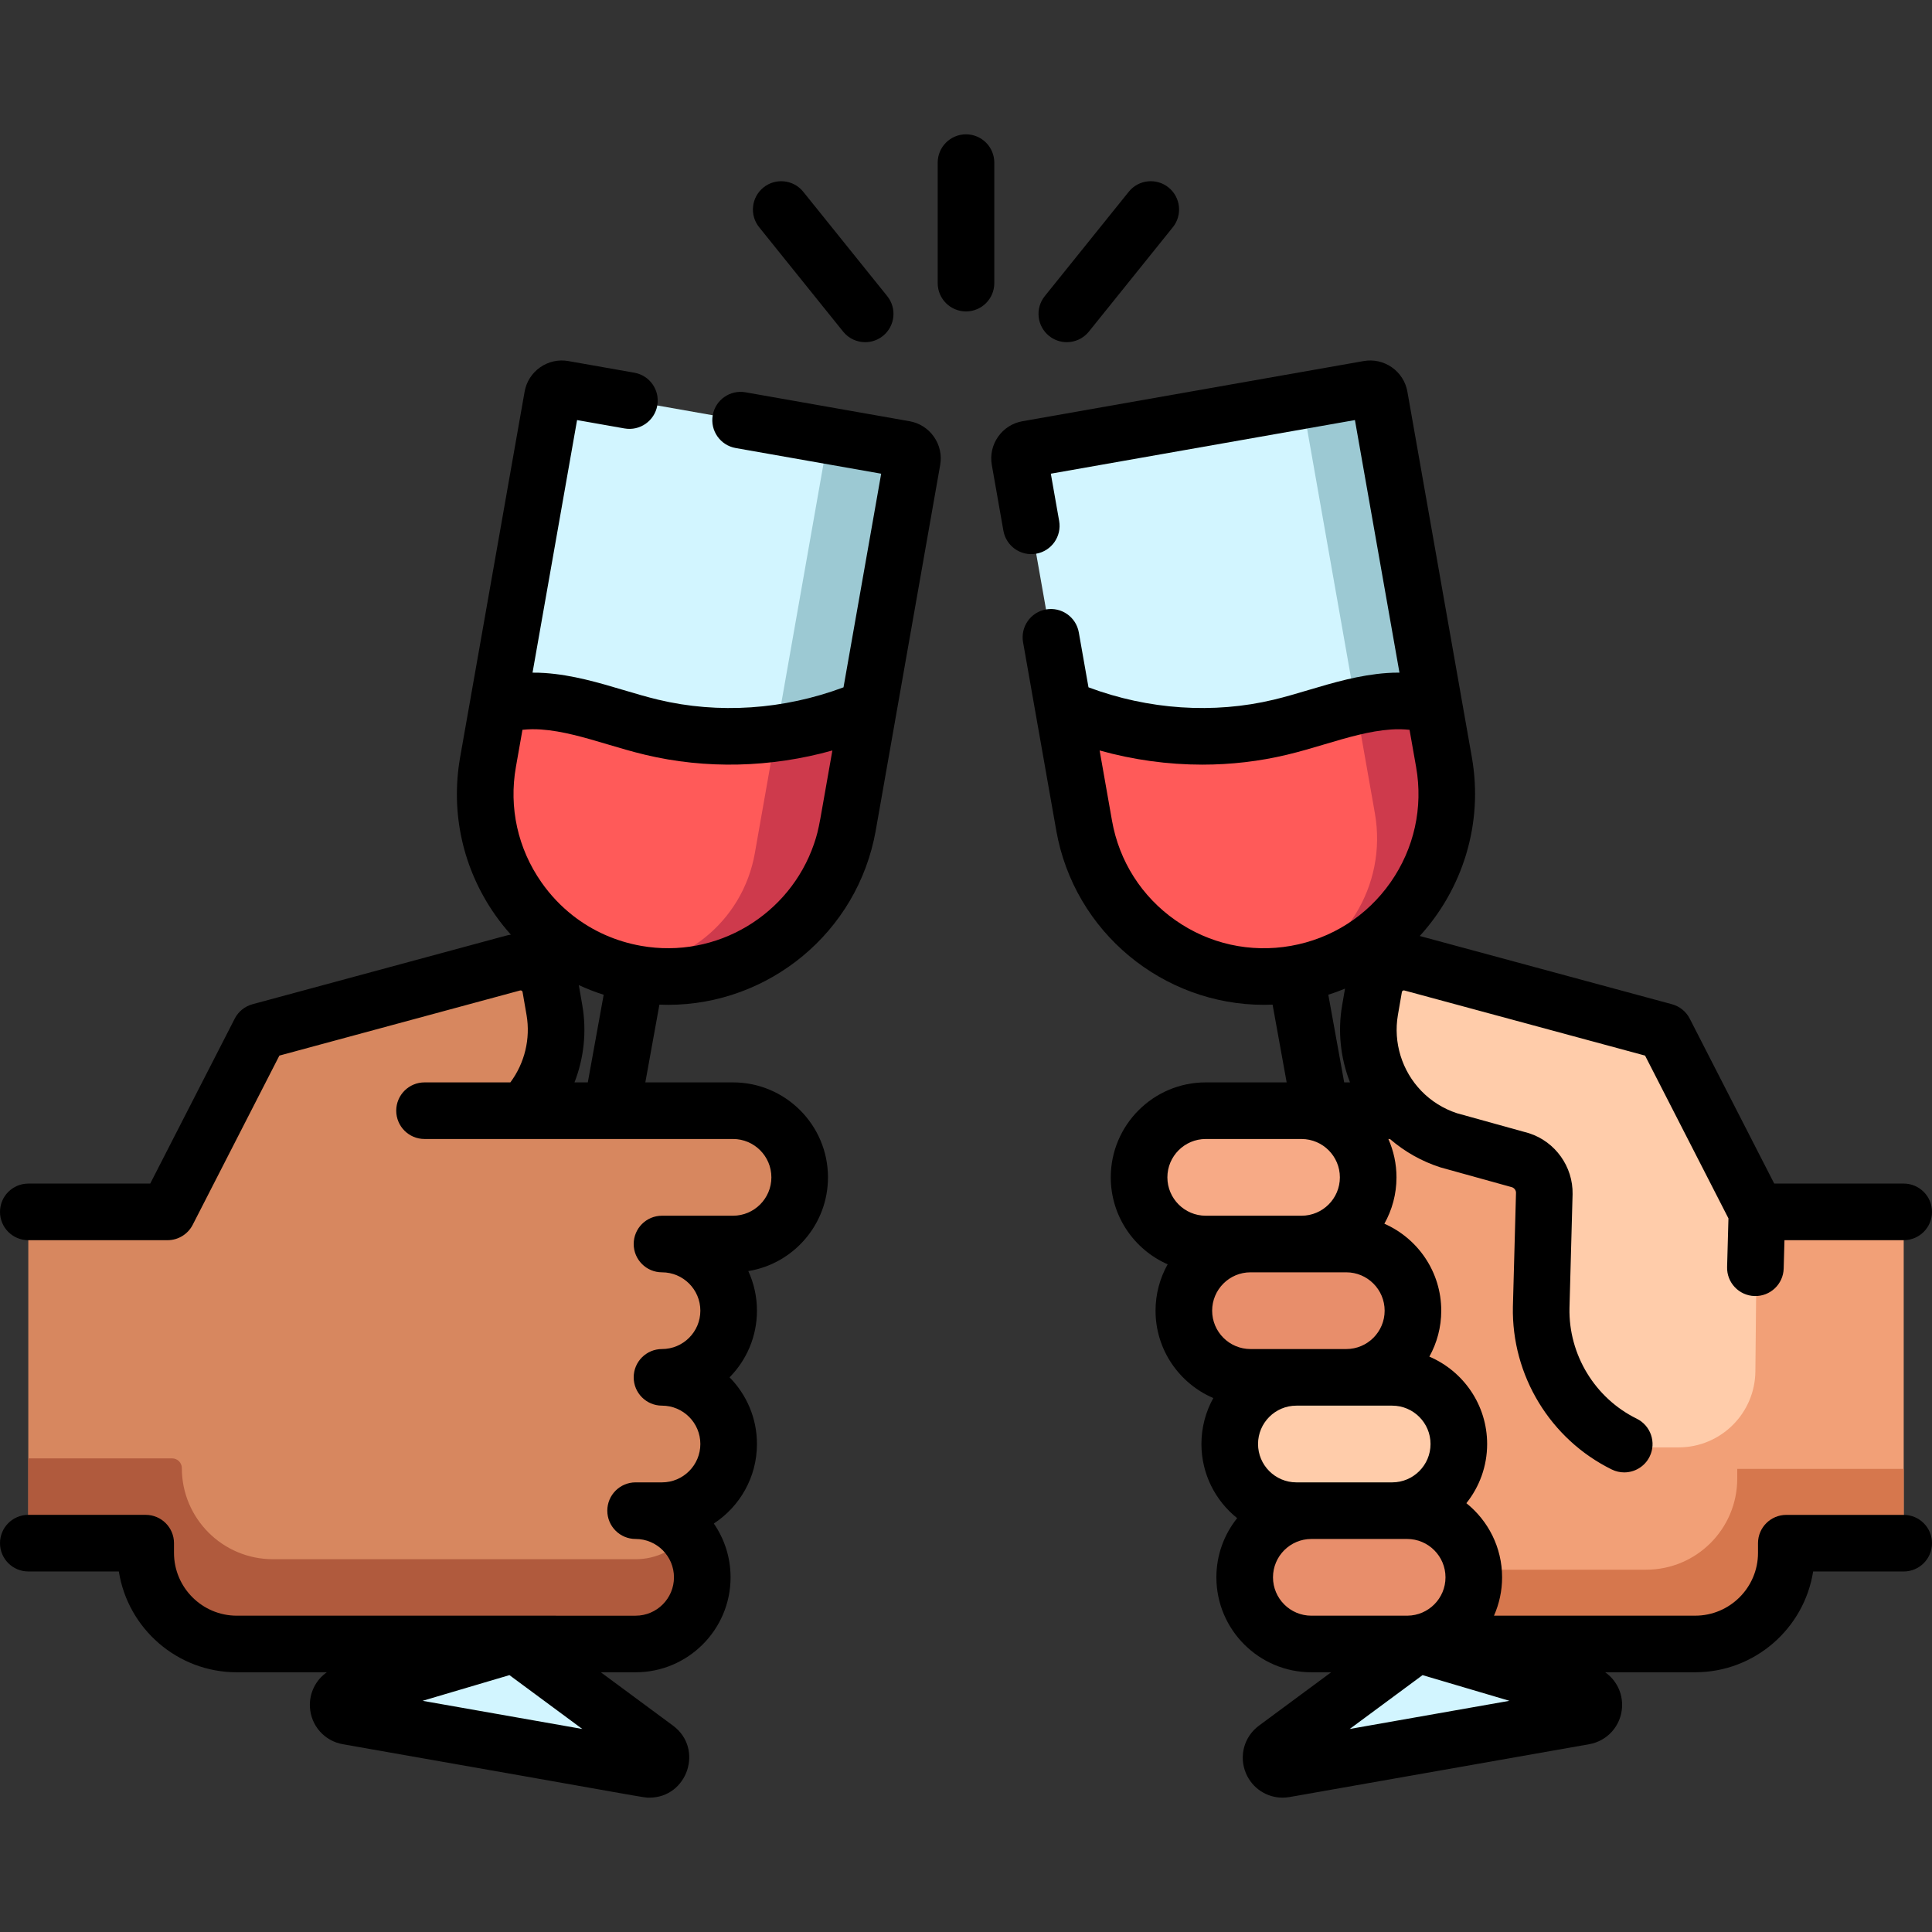 <?xml version="1.0" encoding="iso-8859-1"?>
<!-- Generator: Adobe Illustrator 19.0.0, SVG Export Plug-In . SVG Version: 6.00 Build 0)  -->
<svg xmlns="http://www.w3.org/2000/svg" xmlns:xlink="http://www.w3.org/1999/xlink" version="1.1" id="Capa_1" x="0px" y="0px" viewBox="0 0 512 512" style="enable-background:new 0 0 512 512;" xml:space="preserve" width="512" height="512">
<rect x="0" y="0" width="512" height="512" fill="#333333" stroke="none"/>
<g>
	<path style="fill:#F2A077;" d="M442.11,321.165v-4.806c0-12.157-9.855-22.012-22.012-22.012h-84.899l21.051,141.328h92.994   c13.335,0,24.145-10.81,24.145-24.145v-2.574H504.5v-87.791H442.11z"/>
	<path style="fill:#D6774D;" d="M460.388,391.839c0,13.335-10.81,24.145-24.145,24.145H356.25l-18.118-121.638h-2.933   l21.051,141.328h92.994c13.335,0,24.145-10.81,24.145-24.145v-2.574H504.5v-19.69h-44.112V391.839z"/>
	<g>
		<path style="fill:#D2F5FF;" d="M343.393,258.049L343.393,258.049c-26.334,4.643-51.446-12.94-56.09-39.274l-17.077-96.847    c-0.241-1.368,0.672-2.673,2.041-2.915l90.409-15.942c1.368-0.241,2.673,0.672,2.915,2.041l17.077,96.847    C387.311,228.294,369.727,253.406,343.393,258.049z"/>
		<path style="fill:#9CC9D3;" d="M382.668,201.96l-17.077-96.847c-0.241-1.368-1.546-2.282-2.915-2.041l-19.555,3.448    c1.08-0.19,2.11,0.531,2.301,1.611l18.939,107.408c3.384,19.194-8.193,37.554-26.349,43.147c1.785-0.114,3.58-0.318,5.382-0.636    l0,0C369.727,253.406,387.311,228.294,382.668,201.96z"/>
		<path style="fill:#FF5A59;" d="M343.39,258.048c-26.33,4.65-51.44-12.94-56.09-39.27l-5.5-31.21c17.99,7.7,38.46,9.72,57.52,5.15    c9.62-2.3,18.94-6.19,28.81-6.88c3.94-0.28,8.07,0.11,11.91,1.22l2.63,14.9C387.31,228.298,369.73,253.407,343.39,258.048z"/>
		<path style="fill:#CE3A4C;" d="M382.668,201.96l-2.628-14.902c-3.84-1.11-7.97-1.5-11.91-1.22    c-2.964,0.207-5.879,0.707-8.767,1.361l4.997,28.34c3.384,19.193-8.192,37.552-26.346,43.146c0.006,0,0.012,0,0.018-0.001    c0.806-0.052,1.615-0.127,2.425-0.218c0.095-0.011,0.189-0.017,0.284-0.028c0.701-0.083,1.405-0.193,2.108-0.308    c0.18-0.03,0.359-0.05,0.54-0.081c6.19-1.091,11.888-3.323,16.936-6.425C376.756,241.524,386.22,222.105,382.668,201.96z"/>
		<path style="fill:#D2F5FF;" d="M419.84,454.854l-79.374,13.996c-3.2,0.564-4.976-3.573-2.363-5.504l37.435-27.671l44.641,13.199    C423.294,449.795,423.04,454.29,419.84,454.854z"/>
	</g>
	<g>
		<path style="fill:#F7AA86;" d="M344.916,294.346h-25.382c-9.757,0-17.666,7.909-17.666,17.666l0,0    c0,9.757,7.909,17.666,17.666,17.666h25.382c9.757,0,17.666-7.909,17.666-17.666l0,0    C362.581,302.256,354.672,294.346,344.916,294.346z"/>
		<path style="fill:#E88E6B;" d="M356.78,329.678h-25.382c-9.757,0-17.666,7.909-17.666,17.666l0,0    c0,9.757,7.909,17.666,17.666,17.666h25.382c9.757,0,17.666-7.909,17.666-17.666l0,0    C374.446,337.588,366.536,329.678,356.78,329.678z"/>
		<path style="fill:#FFCCAA;" d="M368.94,365.01h-25.382c-9.757,0-17.666,7.909-17.666,17.666l0,0    c0,9.757,7.909,17.666,17.666,17.666h25.382c9.757,0,17.666-7.909,17.666-17.666l0,0C386.606,372.92,378.697,365.01,368.94,365.01    z"/>
		<path style="fill:#E88E6B;" d="M372.905,400.342h-25.382c-9.757,0-17.666,7.909-17.666,17.666l0,0    c0,9.757,7.909,17.666,17.666,17.666h25.382c9.757,0,17.666-7.909,17.666-17.666l0,0    C390.571,408.252,382.662,400.342,372.905,400.342z"/>
	</g>
	<path style="fill:#FFCCAA;" d="M441.124,273.37l-66.981-18.121c-4.57-1.239-9.209,1.715-10.022,6.384l-1.051,6.067   c-1.725,9.982,1.576,19.786,8.228,26.646c3.4,3.519,7.692,6.255,12.639,7.851l19.001,5.271c3.826,1.229,6.394,4.828,6.314,8.842   l-0.823,30.141c-0.327,15.85,8.708,29.706,22.013,36.247c1.151,0.566,2.413,0.873,3.695,0.873h10.709   c11.162,0,20.242-8.991,20.35-20.153l0.412-42.248L441.124,273.37z"/>
	<g>
		<path style="fill:#D2F5FF;" d="M168.607,258.049L168.607,258.049c26.334,4.643,51.446-12.94,56.09-39.274l17.077-96.847    c0.241-1.368-0.672-2.673-2.041-2.915l-90.409-15.942c-1.368-0.241-2.673,0.672-2.915,2.041l-17.077,96.847    C124.689,228.294,142.273,253.406,168.607,258.049z"/>
		<path style="fill:#9CC9D3;" d="M239.732,119.013l-22.07-3.892c1.043,0.184,1.74,1.179,1.556,2.222L200.04,226.109    c-3.222,18.271-19.368,31.012-37.378,30.489c1.927,0.596,3.906,1.092,5.945,1.451v0c26.334,4.643,51.446-12.94,56.09-39.274    l17.077-96.848C242.014,120.559,241.101,119.254,239.732,119.013z"/>
		<path style="fill:#FF5A59;" d="M230.2,187.568l-5.5,31.21c-4.65,26.33-29.76,43.92-56.09,39.27    c-26.34-4.64-43.92-29.75-39.28-56.09l2.63-14.9c3.84-1.11,7.97-1.5,11.91-1.22c9.87,0.69,19.19,4.58,28.81,6.88    C191.74,197.288,212.21,195.268,230.2,187.568z"/>
		<path style="fill:#CE3A4C;" d="M205.646,194.312l-5.607,31.797c-3.221,18.269-19.365,31.009-37.372,30.489    c0.016,0.005,0.031,0.01,0.047,0.014c0.859,0.265,1.731,0.504,2.611,0.725c0.135,0.033,0.267,0.071,0.402,0.103    c0.86,0.209,1.733,0.392,2.615,0.553c0.09,0.016,0.178,0.038,0.268,0.054c3.283,0.58,6.547,0.813,9.755,0.728    c22.521-0.605,42.267-16.95,46.331-40l5.503-31.207C222.377,190.916,214.086,193.187,205.646,194.312z"/>
		<path style="fill:#D2F5FF;" d="M92.16,454.854l79.374,13.996c3.2,0.564,4.976-3.573,2.363-5.504l-37.435-27.671l-44.641,13.199    C88.706,449.795,88.96,454.29,92.16,454.854z"/>
	</g>
	<path style="fill:#D7875F;" d="M194.258,294.346h-17.457v0h-38.101c0,0,0.001,0,0.001-0.001c6.651-6.86,9.952-16.663,8.228-26.645   l-1.051-6.067c-0.813-4.669-5.452-7.623-10.022-6.384L68.877,273.37l-24.482,47.795H7.5v87.791h31.111v2.574   c0,13.335,10.81,24.145,24.145,24.145h80.303h12.691h12.691c9.757,0,17.666-7.909,17.666-17.666   c0-9.756-7.909-17.666-17.666-17.666h6.994c9.757,0,17.666-7.909,17.666-17.666s-7.909-17.666-17.666-17.666   c9.757,0,17.666-7.909,17.666-17.666c0-9.757-7.909-17.666-17.666-17.666h18.823c9.757,0,17.666-7.909,17.666-17.666   C211.924,302.256,204.015,294.346,194.258,294.346z"/>
	<path style="fill:#B05A3D;" d="M168.441,413.208H155.75H143.06H72.333c-13.335,0-24.145-10.81-24.145-24.145v-0.004   c0-1.419-1.151-2.57-2.57-2.57H7.5v22.466h31.111v2.574c0,13.335,10.81,24.146,24.146,24.146h80.303h12.691l12.192,0   c9.722,0,18.167-7.948,18.165-17.67c-0.001-4.265-1.514-8.177-4.031-11.229C178.836,410.704,173.931,413.208,168.441,413.208z"/>
	<g>
		<path d="M504.5,401.46h-31.11c-4.143,0-7.5,3.357-7.5,7.5v2.57c0,9.175-7.469,16.64-16.649,16.64h-53.319    c1.378-3.11,2.15-6.546,2.15-10.161c0-7.944-3.703-15.034-9.469-19.65c3.44-4.305,5.505-9.755,5.505-15.682    c0-10.382-6.319-19.314-15.313-23.155c2.005-3.611,3.152-7.762,3.152-12.177c0-10.29-6.21-19.152-15.077-23.049    c2.042-3.636,3.213-7.824,3.213-12.283c0-3.616-0.772-7.053-2.151-10.163h0.424c3.857,3.334,8.384,5.905,13.28,7.484    c0.099,0.032,0.198,0.062,0.298,0.089l18.795,5.215c0.622,0.239,1.04,0.851,1.028,1.468l-0.823,30.191    c-0.376,18.192,9.909,35.122,26.201,43.131c1.064,0.523,2.192,0.771,3.303,0.771c2.77,0,5.433-1.54,6.736-4.193    c1.827-3.718,0.295-8.212-3.422-10.039c-11.082-5.448-18.077-16.973-17.823-29.312l0.823-30.196    c0.146-7.272-4.591-13.905-11.518-16.132c-0.097-0.03-0.192-0.06-0.29-0.086l-18.84-5.228c-3.58-1.179-6.831-3.21-9.42-5.889    c-5.157-5.318-7.482-12.851-6.223-20.145l1.05-6.061c0.012-0.066,0.042-0.24,0.243-0.368c0.197-0.126,0.365-0.08,0.431-0.063    l63.777,17.255l22.096,43.137l-0.357,12.88c-0.115,4.141,3.148,7.59,7.289,7.705c4.149,0.113,7.59-3.149,7.705-7.289l0.209-7.516    H504.5c4.143,0,7.5-3.357,7.5-7.5s-3.357-7.5-7.5-7.5h-34.313l-22.389-43.709c-0.963-1.882-2.676-3.269-4.716-3.82l-66.831-18.081    c11.28-12.381,16.929-29.659,13.802-47.392l-17.077-96.847c-0.464-2.635-1.927-4.931-4.117-6.465    c-2.191-1.535-4.847-2.124-7.485-1.66l-90.408,15.942c-2.635,0.464-4.931,1.927-6.465,4.117c-1.535,2.191-2.125,4.85-1.66,7.485    l3.073,17.426c0.72,4.08,4.614,6.806,8.688,6.083c4.079-0.719,6.803-4.609,6.083-8.688l-2.207-12.517l80.592-14.211l11.802,66.933    c-1.091-0.007-2.181,0.021-3.265,0.1c-7.407,0.517-14.258,2.554-20.883,4.522c-3.159,0.939-6.144,1.826-9.153,2.546    c-15.983,3.834-33.271,2.653-49.11-3.275l-2.567-14.557c-0.719-4.079-4.611-6.805-8.688-6.083    c-4.079,0.719-6.803,4.608-6.083,8.688l3.305,18.746c0.003,0.016,0.005,0.031,0.008,0.047l5.481,31.087    c4.777,27.096,28.428,46.215,55.041,46.213c0.761,0,1.526-0.018,2.292-0.05l3.73,20.605h-21.446    c-13.877,0-25.166,11.289-25.166,25.166c0,10.29,6.21,19.152,15.077,23.048c-2.042,3.636-3.213,7.825-3.213,12.284    c0,10.381,6.319,19.313,15.312,23.155c-2.005,3.611-3.152,7.762-3.152,12.177c0,7.944,3.703,15.034,9.469,19.65    c-3.44,4.305-5.505,9.755-5.505,15.682c0,13.877,11.289,25.166,25.166,25.166h5.25l-19.129,14.14    c-3.967,2.933-5.378,8.146-3.432,12.678c1.695,3.95,5.521,6.407,9.691,6.407c0.616,0,1.239-0.054,1.864-0.164l79.372-13.995    c4.858-0.855,8.446-4.894,8.725-9.818c0.213-3.75-1.542-7.199-4.477-9.252h23.852c15.775,0,28.892-11.596,31.266-26.71H504.5    c4.143,0,7.5-3.357,7.5-7.5S508.643,401.46,504.5,401.46z M368.94,392.843h-21.417h-3.965c-5.605,0-10.166-4.561-10.166-10.166    s4.561-10.166,10.166-10.166c8.996,0,16.549,0,25.382,0c5.605,0,10.166,4.561,10.166,10.166S374.546,392.843,368.94,392.843z     M357.769,286.849h-1.544l-4.206-23.234c1.509-0.481,2.985-1.023,4.429-1.623l-0.768,4.43    C354.48,273.364,355.265,280.43,357.769,286.849z M311.517,243.886c-8.953-6.27-14.929-15.649-16.827-26.413l-3.278-18.592    c8.901,2.491,18.08,3.756,27.209,3.756c7.579,0,15.126-0.87,22.444-2.625c3.4-0.813,6.722-1.8,9.934-2.755    c6.116-1.817,11.895-3.535,17.664-3.938c1.632-0.118,3.274-0.082,4.883,0.09l1.738,9.853c1.897,10.763-0.51,21.621-6.778,30.574    c-6.27,8.953-15.649,14.929-26.413,16.827C331.332,252.559,320.47,250.156,311.517,243.886z M319.534,301.846    c2.61,0-9.438-0.001,25.44,0.003c5.579,0.031,10.107,4.577,10.107,10.163c0,5.605-4.56,10.166-10.165,10.166    c-3.266,0-22.799,0-25.382,0c-5.605,0-10.166-4.561-10.166-10.166S313.929,301.846,319.534,301.846z M331.398,337.178    c3.266,0,22.799,0,25.382,0c5.605,0,10.165,4.561,10.165,10.166s-4.56,10.166-10.165,10.166c-8.996,0-16.549,0-25.382,0    c-5.605,0-10.166-4.561-10.166-10.166S325.793,337.178,331.398,337.178z M337.357,418.009c0-5.605,4.561-10.166,10.166-10.166    h21.417h3.965c5.605,0,10.166,4.561,10.166,10.166c0,5.573-4.509,10.109-10.07,10.161c-2.605,0.001,9.437-0.002-25.478,0.005    C341.918,428.175,337.357,423.614,337.357,418.009z M357.685,458.197l19.308-14.271l23.023,6.808L357.685,458.197z     M418.537,447.468h-0.002c0.002,0,0.003,0,0.004-0.001C418.539,447.467,418.538,447.468,418.537,447.468z"/>
		<path d="M241.035,111.628l-43.467-7.665c-4.086-0.72-7.969,2.004-8.688,6.083s2.004,7.97,6.083,8.688l38.559,6.8l-9.983,56.616    c-15.838,5.927-33.124,7.108-49.115,3.274c-3.005-0.719-5.989-1.605-9.148-2.545c-6.625-1.969-13.476-4.006-20.873-4.522    c-1.088-0.077-2.182-0.105-3.276-0.098l11.803-66.935l12.57,2.217c4.077,0.725,7.969-2.003,8.688-6.083    c0.72-4.079-2.004-7.969-6.083-8.688l-17.48-3.083c-2.632-0.465-5.293,0.125-7.484,1.66c-2.19,1.534-3.653,3.83-4.117,6.464    l-14.472,82.073l-2.608,14.774c-2.592,14.713,0.699,29.553,9.266,41.786c1.294,1.848,2.696,3.591,4.176,5.248    c-0.498,0.083-0.995,0.186-1.487,0.319l-66.98,18.12c-2.04,0.553-3.753,1.939-4.716,3.821L39.81,313.665H7.5    c-4.143,0-7.5,3.357-7.5,7.5s3.357,7.5,7.5,7.5h36.895c2.814,0,5.392-1.576,6.675-4.081l22.97-44.841l63.781-17.255    c0.063-0.017,0.23-0.061,0.428,0.063c0.2,0.128,0.23,0.302,0.241,0.361l1.05,6.064c1.09,6.31-0.506,12.792-4.29,17.869h-22.746    c-4.143,0-7.5,3.357-7.5,7.5s3.357,7.5,7.5,7.5h26.198h7.93h15.33c0.029,0,0.059,0.004,0.088,0.004    c0.03,0,0.058-0.003,0.088-0.004h32.121c5.605,0,10.166,4.561,10.166,10.166s-4.561,10.166-10.166,10.166h-18.823    c-4.143,0-7.5,3.357-7.5,7.5s3.357,7.5,7.5,7.5c5.605,0,10.166,4.561,10.166,10.166s-4.561,10.166-10.166,10.166    c-4.143,0-7.5,3.357-7.5,7.5s3.357,7.5,7.5,7.5c5.605,0,10.166,4.561,10.166,10.166s-4.561,10.166-10.166,10.166h-6.993    c-4.143,0-7.5,3.357-7.5,7.5s3.357,7.5,7.5,7.5c5.605,0,10.166,4.561,10.166,10.166s-4.561,10.166-10.166,10.166H62.757    c-9.179,0-16.646-7.467-16.646-16.646v-2.574c0-4.143-3.357-7.5-7.5-7.5H7.5c-4.143,0-7.5,3.357-7.5,7.5s3.357,7.5,7.5,7.5h23.994    c2.373,15.118,15.488,26.72,31.263,26.72h23.848c-2.93,2.053-4.682,5.501-4.47,9.247c0.278,4.925,3.866,8.963,8.725,9.818    l-0.002-0.001c84.017,14.756,79.474,14.16,81.238,14.16c10.104,0,14.48-13.008,6.26-19.085l-19.129-14.14h9.215    c13.877,0,25.166-11.289,25.166-25.166c0-5.287-1.64-10.199-4.436-14.255c6.876-4.496,11.429-12.266,11.429-21.077    c0-6.877-2.772-13.119-7.26-17.666c4.487-4.547,7.26-10.789,7.26-17.666c0-3.742-0.821-7.297-2.293-10.491    c11.958-1.943,21.116-12.343,21.116-24.841c0-13.877-11.289-25.166-25.166-25.166l-23.238,0l3.73-20.605    c0.766,0.031,1.53,0.05,2.292,0.05c0.002,0,0.004,0,0.005,0c0.002,0,0.004,0,0.005,0c26.6,0,50.249-19.117,55.034-46.212    l5.5-31.21c0.001-0.004,0.001-0.009,0.001-0.013l11.572-65.627c0.465-2.635-0.125-5.293-1.66-7.484    C245.965,113.554,243.669,112.092,241.035,111.628z M111.984,450.733l23.023-6.808l19.308,14.271L111.984,450.733z     M138.456,193.405c1.608-0.173,3.254-0.201,4.892-0.086c5.76,0.402,11.537,2.12,17.654,3.938c3.212,0.955,6.533,1.942,9.929,2.754    c16.136,3.869,33.365,3.434,49.657-1.125c-3.451,19.265-3.378,20.404-4.88,24.796c-6.429,18.709-25.726,30.528-45.796,26.98    c-6.729-1.185-12.917-3.964-18.142-8.066c-3.135-2.462-5.923-5.401-8.274-8.758c-6.269-8.953-8.676-19.812-6.778-30.574    l1.662-9.426L138.456,193.405z M152.245,286.845c2.502-6.418,3.273-13.485,2.074-20.426l-0.928-5.36    c2.13,0.988,4.329,1.844,6.589,2.562l-4.203,23.224H152.245z"/>
		<path d="M263.5,43.097c0-4.143-3.357-7.5-7.5-7.5s-7.5,3.357-7.5,7.5v31.936c0,4.143,3.357,7.5,7.5,7.5s7.5-3.357,7.5-7.5V43.097z    "/>
		<path d="M223.438,87.882c1.481,1.842,3.655,2.799,5.849,2.799c1.649,0,3.311-0.542,4.696-1.656    c3.228-2.597,3.739-7.317,1.143-10.545l-22.251-27.657c-2.596-3.227-7.317-3.738-10.545-1.143    c-3.228,2.597-3.739,7.317-1.143,10.545L223.438,87.882z"/>
		<path d="M278.018,89.024c1.386,1.114,3.046,1.656,4.696,1.656c2.193,0,4.367-0.957,5.849-2.799l22.251-27.657    c2.597-3.228,2.085-7.948-1.143-10.545c-3.228-2.596-7.948-2.085-10.545,1.143l-22.251,27.657    C274.278,81.707,274.79,86.428,278.018,89.024z"/>
	</g>
</g>















</svg>

